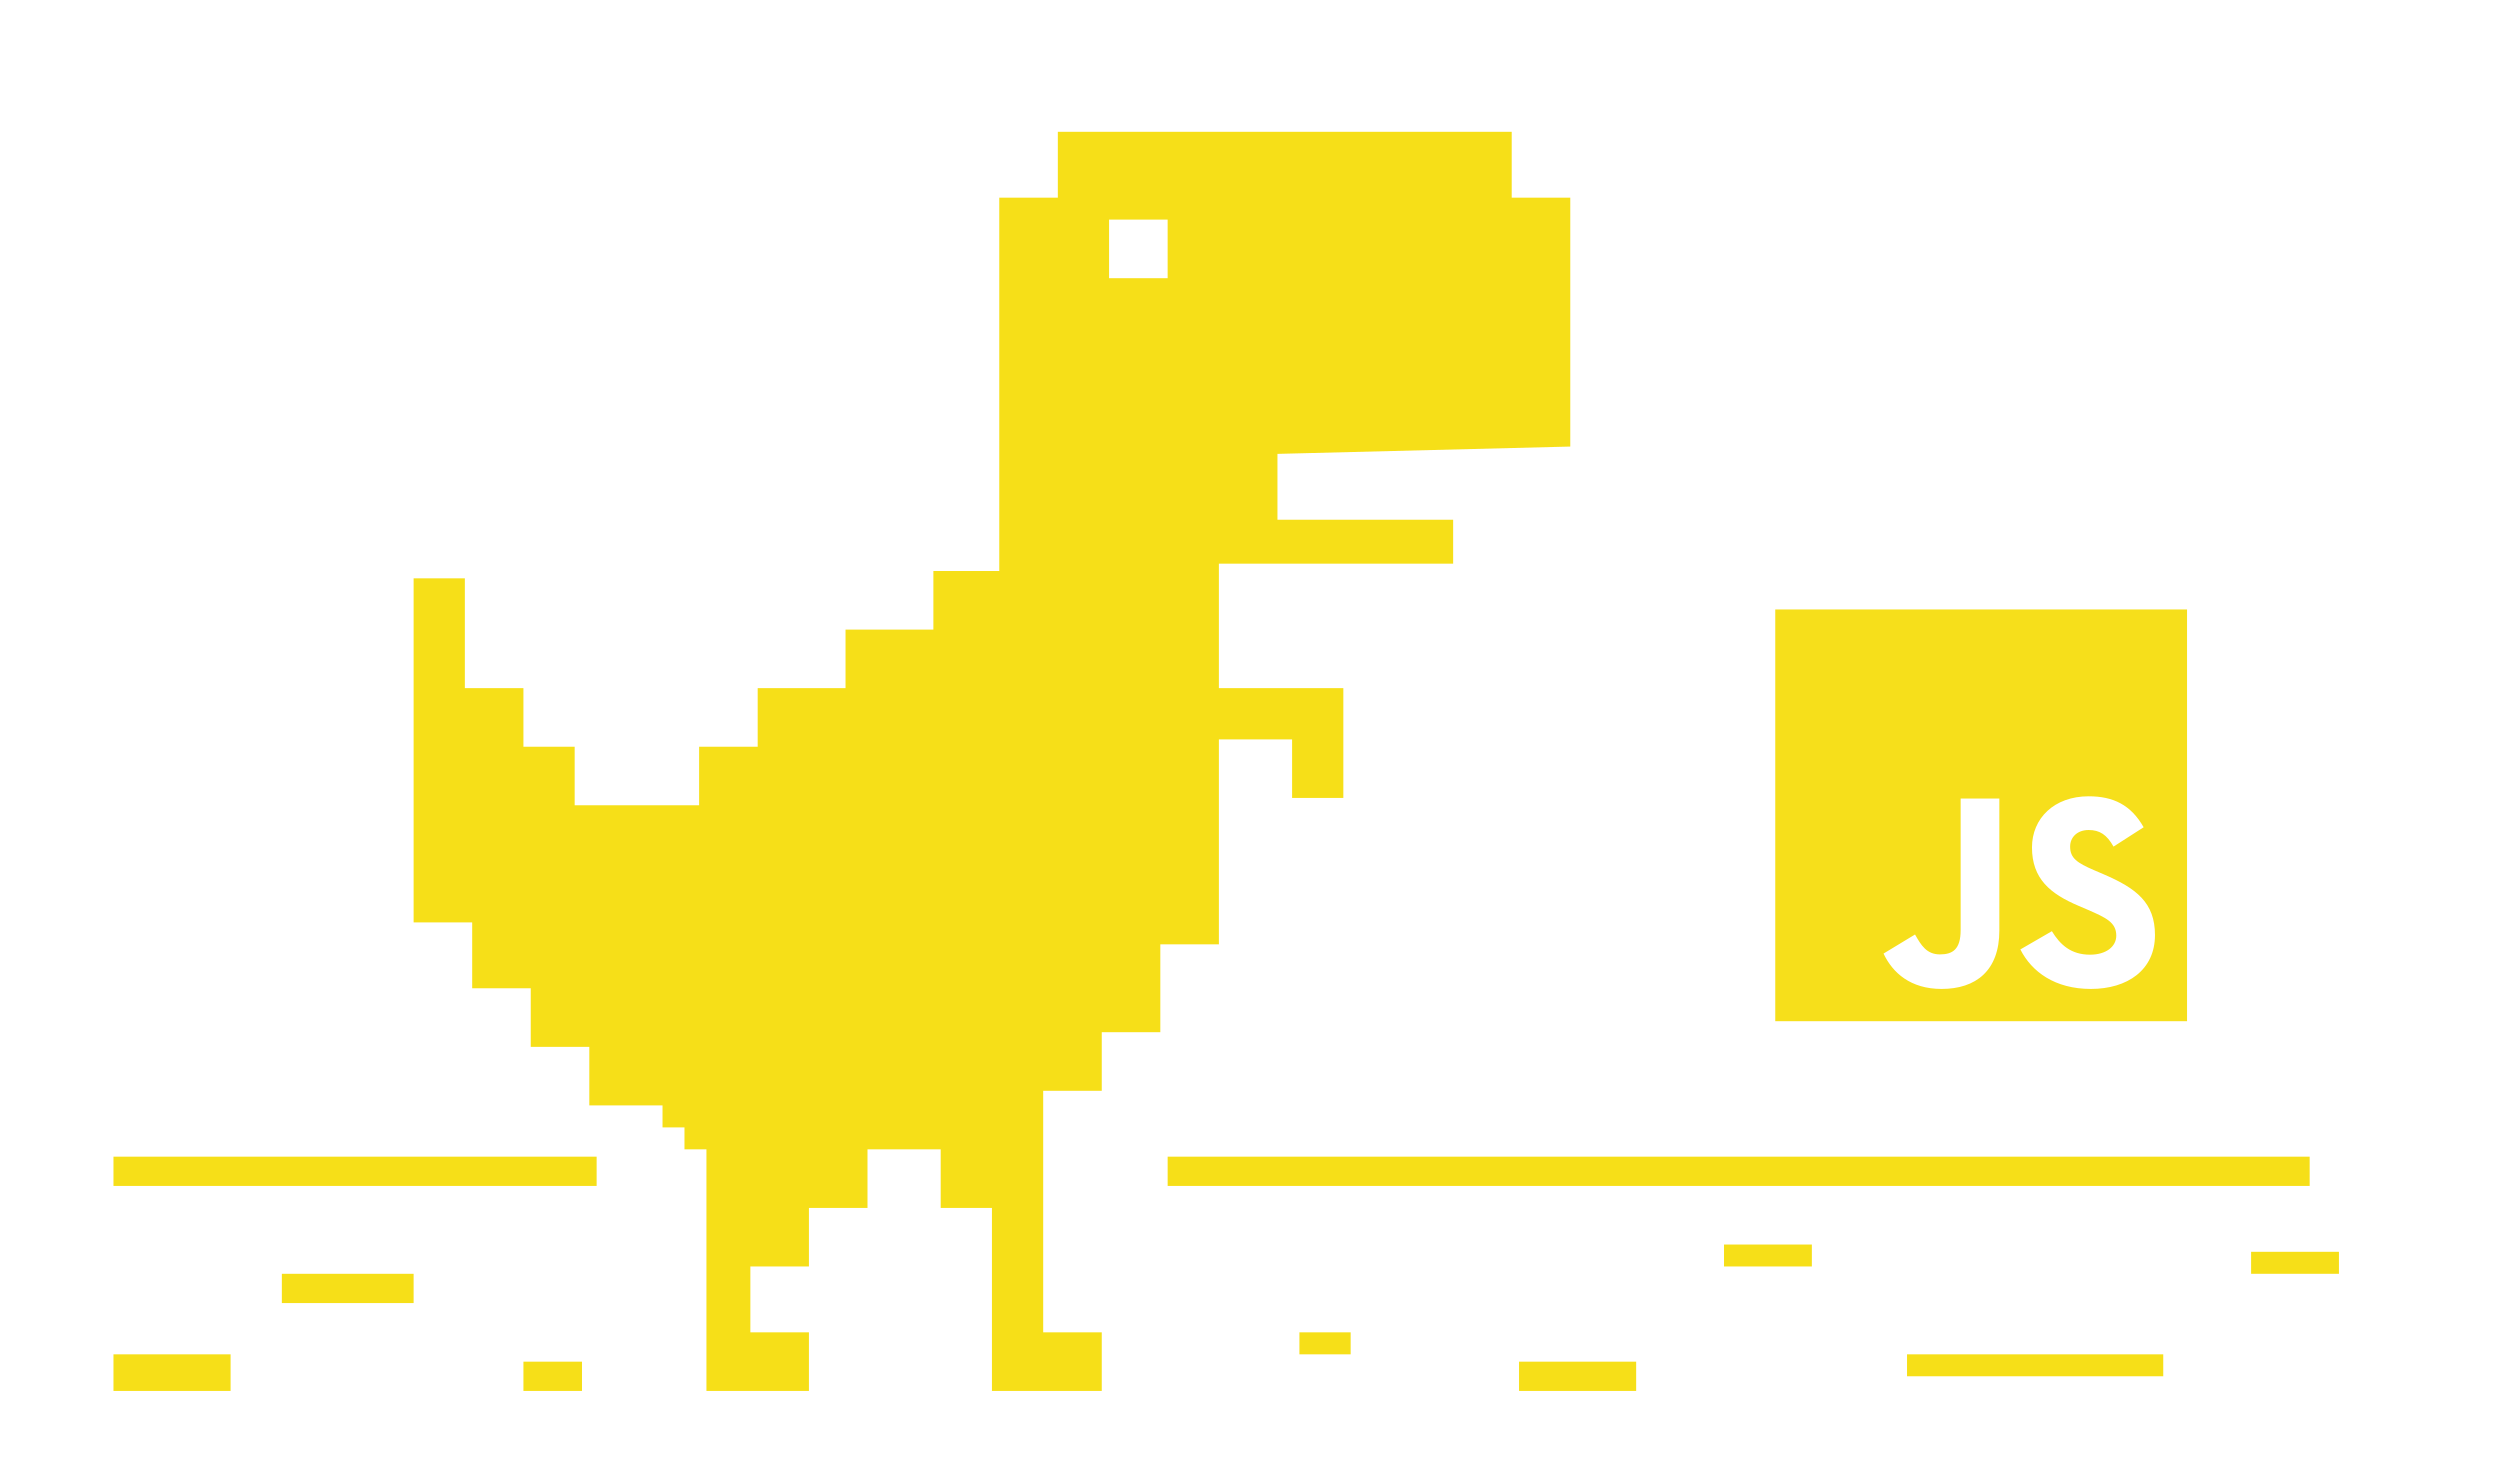 <svg xmlns="http://www.w3.org/2000/svg" width="341.5" height="202.5"><path fill-rule="evenodd" clip-rule="evenodd" fill="#F6DF18" d="M71.5 190h8v-4h-8v4zm-56-28h66v-4h-66v4zm23 16h18v-4h-18v4zm-23 12h16v-5h-16v5zm151-89h10v8h7V94h-17V77h32v-6h-24v-9l40-1V27h-8v-9h-62v9h-8v51h-9v8h-12v8h-12v8h-8v8h-17v-8h-7v-8h-8V79h-7v47h8v9h8v8h8v8h10v3h3v3h3v33h14v-8h-8v-9h8v-8h8v-8h10v8h7v25h15v-8h-8v-33h8v-8h8v-12h8v-28zm-7-63h-8v-8h8v8zm101 150h35v-3h-35v3zm47-17v3h12v-3h-12zm-72 2h12v-3h-12v3zm-28 17h16v-4h-16v4zm-30-5h7v-3h-7v3zm138-27h-156v4h156v-4z"/><path fill="#F6DF1B" d="M242.5 83.25v56.25h56.25V83.25H242.5zm30.61 43.872c0 5.475-3.208 7.967-7.891 7.967-4.229 0-6.684-2.189-7.929-4.832l4.303-2.605c.832 1.473 1.587 2.719 3.399 2.719 1.735 0 2.832-.679 2.832-3.323v-17.972h5.285v18.046zm12.5 7.967c-4.909 0-8.08-2.34-9.629-5.397l4.305-2.492c1.133 1.849 2.605 3.209 5.211 3.209 2.19 0 3.587-1.096 3.587-2.605 0-1.813-1.435-2.455-3.852-3.512l-1.321-.566c-3.813-1.623-6.343-3.662-6.343-7.967 0-3.965 3.021-6.986 7.74-6.986 3.36 0 5.776 1.171 7.514 4.229l-4.116 2.644c-.906-1.624-1.888-2.267-3.397-2.267-1.548 0-2.529.981-2.529 2.267 0 1.586.981 2.228 3.246 3.209l1.322.567c4.492 1.925 7.022 3.889 7.022 8.307 0 4.756-3.737 7.36-8.76 7.36z"/></svg>
